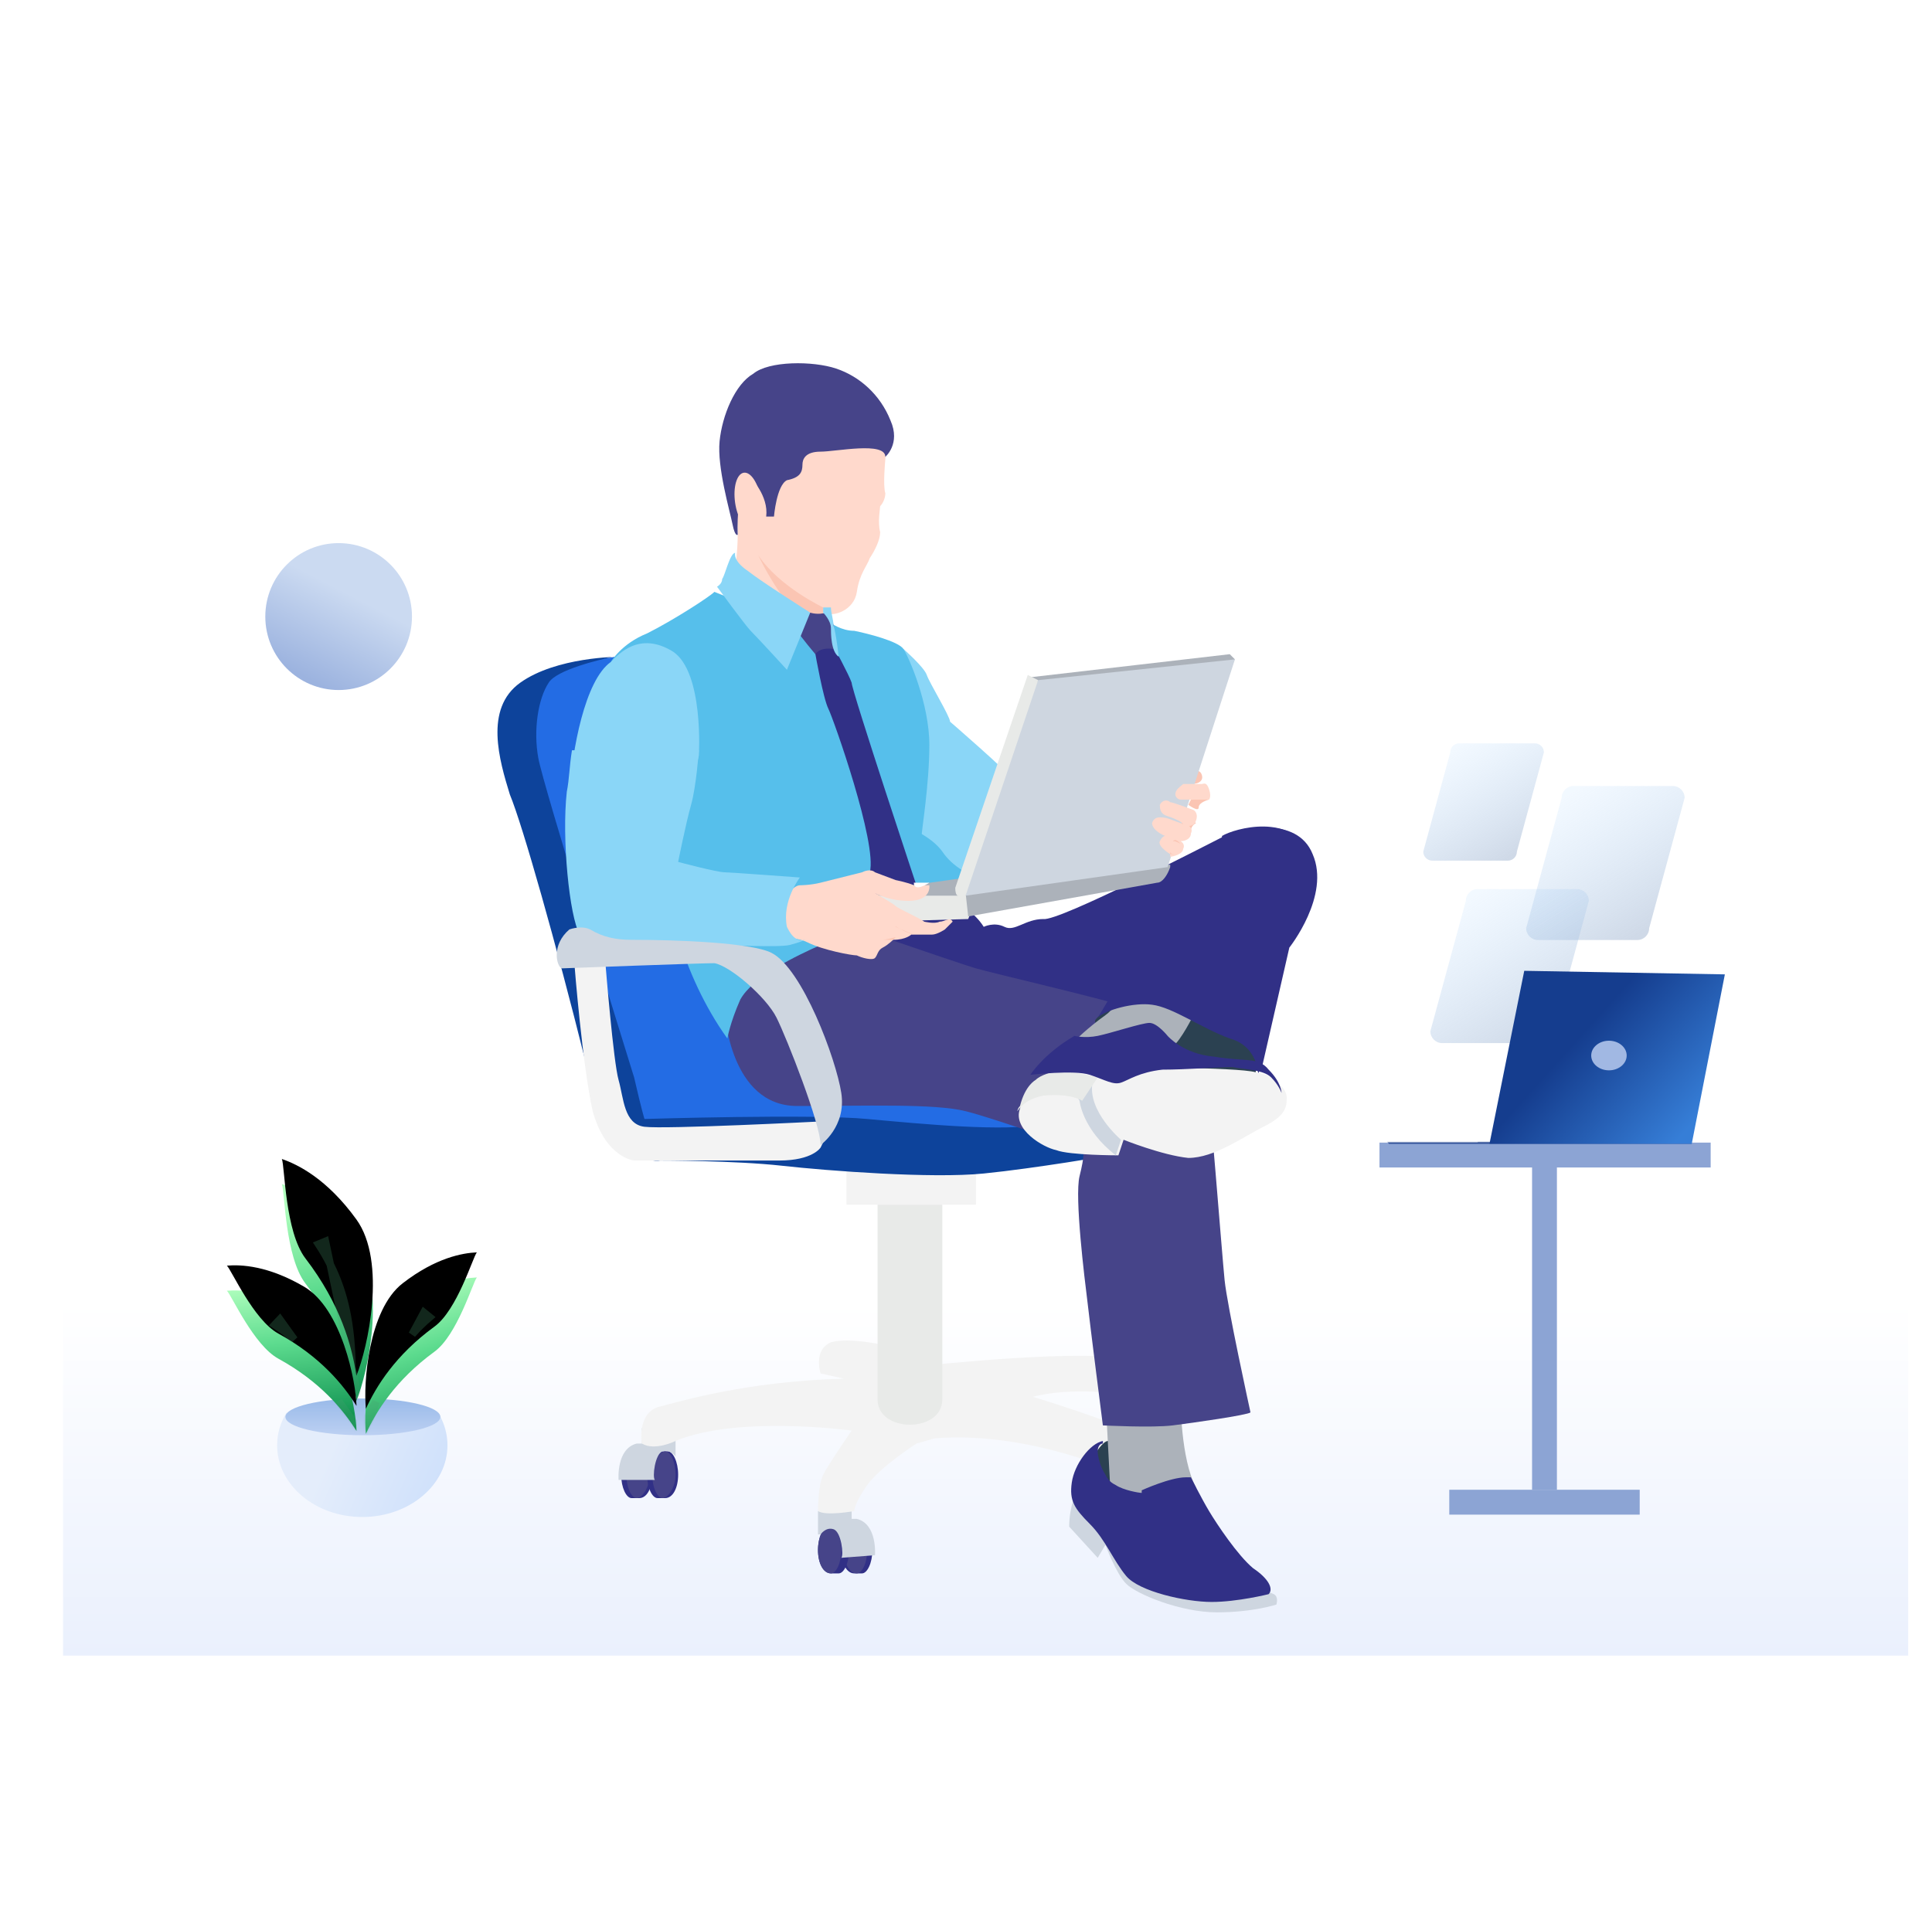 <?xml version="1.0" encoding="UTF-8"?>
<svg width="1001px" height="1000px" viewBox="0 0 1001 1000" version="1.1" xmlns="http://www.w3.org/2000/svg" xmlns:xlink="http://www.w3.org/1999/xlink">
    <!-- Generator: Sketch 55.1 (78136) - https://sketchapp.com -->
    <title>编组 155</title>
    <desc>Created with Sketch.</desc>
    <defs>
        <linearGradient x1="50%" y1="0%" x2="50%" y2="100%" id="linearGradient-1">
            <stop stop-color="#FFFFFF" offset="0%"></stop>
            <stop stop-color="#EAF0FD" offset="100%"></stop>
        </linearGradient>
        <linearGradient x1="30.287%" y1="0.77%" x2="85.036%" y2="89.099%" id="linearGradient-2">
            <stop stop-color="#ACD6FF" stop-opacity="0.152" offset="0%"></stop>
            <stop stop-color="#96ACCB" stop-opacity="0.457" offset="100%"></stop>
        </linearGradient>
        <linearGradient x1="30.287%" y1="2.697%" x2="85.036%" y2="87.568%" id="linearGradient-3">
            <stop stop-color="#ACD6FF" stop-opacity="0.152" offset="0%"></stop>
            <stop stop-color="#96ACCB" stop-opacity="0.457" offset="100%"></stop>
        </linearGradient>
        <linearGradient x1="30.287%" y1="1.983%" x2="85.036%" y2="88.135%" id="linearGradient-4">
            <stop stop-color="#ACD6FF" stop-opacity="0.152" offset="0%"></stop>
            <stop stop-color="#96ACCB" stop-opacity="0.457" offset="100%"></stop>
        </linearGradient>
        <polygon id="path-5" points="761.123 220.983 773.992 220.983 773.992 388.095 761.123 388.095"></polygon>
        <polygon id="path-7" points="718.226 388.041 816.89 388.041 816.89 400.935 718.226 400.935"></polygon>
        <polygon id="path-9" points="682.069 208.142 853.659 208.142 853.659 221.036 682.069 221.036"></polygon>
        <linearGradient x1="93.396%" y1="77.308%" x2="36.884%" y2="40.028%" id="linearGradient-11">
            <stop stop-color="#367ED7" offset="0%"></stop>
            <stop stop-color="#153D8E" offset="100%"></stop>
        </linearGradient>
        <polygon id="path-12" points="739.062 208.756 757.07 119.114 861.013 120.956 843.854 208.756"></polygon>
        <linearGradient x1="0%" y1="67.221%" x2="106.166%" y2="55.477%" id="linearGradient-14">
            <stop stop-color="#FDAE6B" offset="0%"></stop>
            <stop stop-color="#FAE539" offset="100%"></stop>
        </linearGradient>
        <linearGradient x1="100%" y1="69.499%" x2="27.934%" y2="50%" id="linearGradient-15">
            <stop stop-color="#CEE0FB" offset="0%"></stop>
            <stop stop-color="#E4EDFB" offset="100%"></stop>
        </linearGradient>
        <path d="M194.851,348.974 C197.617,353.83 199.167,359.271 199.167,365.017 C199.167,385.532 179.412,402.163 155.044,402.163 C130.675,402.163 110.921,385.532 110.921,365.017 C110.921,358.937 112.656,353.197 115.732,348.131 C135.278,351.232 174.184,351.032 194.851,348.974 Z" id="path-16"></path>
        <linearGradient x1="50%" y1="0%" x2="50%" y2="100%" id="linearGradient-18">
            <stop stop-color="#99BAE9" offset="0%"></stop>
            <stop stop-color="#BCD0F2" offset="100%"></stop>
        </linearGradient>
        <path d="M155.35,340.764 C177.519,340.764 195.49,345.025 195.49,350.281 C195.49,355.537 177.519,359.798 155.35,359.798 C133.181,359.798 115.21,355.537 115.21,350.281 C115.21,345.025 133.181,340.764 155.35,340.764 Z" id="path-19"></path>
        <linearGradient x1="46.24%" y1="5.042%" x2="56.82%" y2="100%" id="linearGradient-21">
            <stop stop-color="#B1FFBE" offset="0%"></stop>
            <stop stop-color="#5CDB8E" offset="44.421%"></stop>
            <stop stop-color="#149654" offset="100%"></stop>
        </linearGradient>
        <path d="M151.979,341.992 C149.787,326.794 143.757,304.846 125.628,281.207 C114.949,267.282 114.914,233.372 113.372,229.632 C121.752,232.519 136.805,239.961 151.979,260.946 C167.886,282.943 157.795,327.804 151.979,341.992 Z" id="path-22"></path>
        <filter x="-25.8%" y="-12.6%" width="138.4%" height="124.7%" filterUnits="objectBoundingBox" id="filter-24">
            <feGaussianBlur stdDeviation="8.5" in="SourceAlpha" result="shadowBlurInner1"></feGaussianBlur>
            <feOffset dx="0" dy="-13" in="shadowBlurInner1" result="shadowOffsetInner1"></feOffset>
            <feComposite in="shadowOffsetInner1" in2="SourceAlpha" operator="arithmetic" k2="-1" k3="1" result="shadowInnerInner1"></feComposite>
            <feColorMatrix values="0 0 0 0 0.221   0 0 0 0 0.779   0 0 0 0 0.473  0 0 0 1 0" type="matrix" in="shadowInnerInner1"></feColorMatrix>
        </filter>
        <linearGradient x1="74.443%" y1="-9.302%" x2="84.494%" y2="88.816%" id="linearGradient-25">
            <stop stop-color="#B1FFBE" offset="0%"></stop>
            <stop stop-color="#5CDB8E" offset="44.421%"></stop>
            <stop stop-color="#149654" offset="100%"></stop>
        </linearGradient>
        <path d="M152.047,357.593 C145.275,346.74 133.31,332.032 111.544,320.107 C98.723,313.083 87.319,287.234 84.887,284.901 C92.25,284.282 106.234,284.891 124.854,295.786 C144.373,307.207 151.724,344.815 152.047,357.593 Z" id="path-26"></path>
        <filter x="-20.3%" y="-18.6%" width="140.3%" height="137.3%" filterUnits="objectBoundingBox" id="filter-28">
            <feGaussianBlur stdDeviation="8.5" in="SourceAlpha" result="shadowBlurInner1"></feGaussianBlur>
            <feOffset dx="0" dy="-13" in="shadowBlurInner1" result="shadowOffsetInner1"></feOffset>
            <feComposite in="shadowOffsetInner1" in2="SourceAlpha" operator="arithmetic" k2="-1" k3="1" result="shadowInnerInner1"></feComposite>
            <feColorMatrix values="0 0 0 0 0.221   0 0 0 0 0.779   0 0 0 0 0.473  0 0 0 1 0" type="matrix" in="shadowInnerInner1"></feColorMatrix>
        </filter>
        <linearGradient x1="41.553%" y1="5.042%" x2="65.323%" y2="100%" id="linearGradient-29">
            <stop stop-color="#B1FFBE" offset="0%"></stop>
            <stop stop-color="#5CDB8E" offset="44.421%"></stop>
            <stop stop-color="#149654" offset="100%"></stop>
        </linearGradient>
        <path d="M156.911,359.08 C162.251,347.399 172.264,331.208 192.399,316.521 C204.26,307.87 212.271,280.658 214.391,278.021 C206.976,278.356 193.126,280.769 175.991,294.023 C158.028,307.918 155.577,346.315 156.911,359.08 Z" id="path-30"></path>
        <filter x="-21.1%" y="-16.8%" width="144.7%" height="134.0%" filterUnits="objectBoundingBox" id="filter-32">
            <feGaussianBlur stdDeviation="8.5" in="SourceAlpha" result="shadowBlurInner1"></feGaussianBlur>
            <feOffset dx="0" dy="-13" in="shadowBlurInner1" result="shadowOffsetInner1"></feOffset>
            <feComposite in="shadowOffsetInner1" in2="SourceAlpha" operator="arithmetic" k2="-1" k3="1" result="shadowInnerInner1"></feComposite>
            <feColorMatrix values="0 0 0 0 0.221   0 0 0 0 0.779   0 0 0 0 0.473  0 0 0 1 0" type="matrix" in="shadowInnerInner1"></feColorMatrix>
        </filter>
        <linearGradient x1="72.346%" y1="42.612%" x2="42.909%" y2="99.41%" id="linearGradient-33">
            <stop stop-color="#CBDAF1" offset="0%"></stop>
            <stop stop-color="#9CB3DF" offset="100%"></stop>
        </linearGradient>
        <path d="M142.787,-102.536 C163.771,-102.536 180.782,-85.493 180.782,-64.469 C180.782,-43.445 163.771,-26.402 142.787,-26.402 C121.803,-26.402 104.792,-43.445 104.792,-64.469 C104.792,-85.493 121.803,-102.536 142.787,-102.536 Z" id="path-34"></path>
    </defs>
    <g id="1000个上传" stroke="none" stroke-width="1" fill="none" fill-rule="evenodd">
        <g id="8" transform="translate(-6736, -3540)">
            <g id="编组-155" transform="translate(6736.667, 3540)">
                <rect id="矩形复制-9备份-82" x="0" y="0" width="1000" height="1000"></rect>
                <g id="编组-139" transform="translate(32, 188)">
                    <g id="编组-177" transform="translate(0, 196)">
                        <g id="编组-176">
                            <rect id="floor" fill="url(#linearGradient-1)" x="0" y="291.031" width="956" height="182.969"></rect>
                            <path d="M723.403,1.228 L762.587,1.228 C765.163,1.228 767.251,3.321 767.251,5.904 L753.257,57.337 C753.257,59.92 751.169,62.013 748.592,62.013 L709.408,62.013 C706.832,62.013 704.744,59.92 704.744,57.337 L718.738,5.904 C718.738,3.321 720.826,1.228 723.403,1.228 Z" id="3" fill="url(#linearGradient-2)"></path>
                            <path d="M782.572,23.332 L834.049,23.332 C837.433,23.332 840.177,26.081 840.177,29.472 L821.792,97.01 C821.792,100.401 819.049,103.15 815.664,103.15 L764.187,103.15 C760.803,103.15 758.059,100.401 758.059,97.01 L776.444,29.472 C776.444,26.081 779.187,23.332 782.572,23.332 Z" id="2" fill="url(#linearGradient-3)"></path>
                            <path d="M732.933,76.749 L784.41,76.749 C787.795,76.749 790.539,79.498 790.539,82.889 L772.154,150.427 C772.154,153.818 769.41,156.567 766.026,156.567 L714.549,156.567 C711.164,156.567 708.42,153.818 708.42,150.427 L726.805,82.889 C726.805,79.498 729.549,76.749 732.933,76.749 Z" id="1" fill="url(#linearGradient-4)"></path>
                            <mask id="mask-6" fill="white">
                                <use xlink:href="#path-5"></use>
                            </mask>
                            <use id="Rectangle-3" fill="#8CA4D4" xlink:href="#path-5"></use>
                            <mask id="mask-8" fill="white">
                                <use xlink:href="#path-7"></use>
                            </mask>
                            <use id="Rectangle-2-copy" fill="#8CA4D4" xlink:href="#path-7"></use>
                            <mask id="mask-10" fill="white">
                                <use xlink:href="#path-9"></use>
                            </mask>
                            <use id="Rectangle-2" fill="#8CA4D4" xlink:href="#path-9"></use>
                            <polygon id="front" fill="#123584" mask="url(#mask-10)" points="732.933 208.142 750.942 119.114 854.885 120.956 837.113 208.142"></polygon>
                            <polygon id="bottom" fill="#123584" mask="url(#mask-10)" points="682.069 203.138 843.839 203.138 843.839 208.756 686.972 208.756"></polygon>
                            <mask id="mask-13" fill="white">
                                <use xlink:href="#path-12"></use>
                            </mask>
                            <use id="Shape-9" fill="url(#linearGradient-11)" xlink:href="#path-12"></use>
                            <path d="M800.956,155.339 C806.033,155.339 810.149,158.776 810.149,163.014 C810.149,167.253 806.033,170.689 800.956,170.689 C795.88,170.689 791.764,167.253 791.764,163.014 C791.764,158.776 795.88,155.339 800.956,155.339 Z" id="Ellipse-5" fill="#A1B8E3" mask="url(#mask-13)"></path>
                            <polygon id="Shape-5" fill="url(#linearGradient-14)" mask="url(#mask-13)" points="620.182 135.098 632.948 118.389 674.327 144.331 642.632 107.836 658.039 93.326 696.777 161.479"></polygon>
                            <polygon id="Shape-6" fill="#E1A846" mask="url(#mask-13)" points="632.507 118.829 642.192 117.51 676.087 145.65"></polygon>
                            <polygon id="Shape-7" fill="#E6B052" mask="url(#mask-13)" points="641.752 117.51 643.072 107.836 675.207 144.771"></polygon>
                            <path d="M153.818,386.199 C178.186,386.199 197.941,390.46 197.941,395.716 C197.941,400.972 178.186,405.233 153.818,405.233 C129.449,405.233 109.695,400.972 109.695,395.716 C109.695,390.46 129.449,386.199 153.818,386.199 Z" id="shadow" fill="#BBCFF2" opacity="0.2" mask="url(#mask-13)"></path>
                            <mask id="mask-17" fill="white">
                                <use xlink:href="#path-16"></use>
                            </mask>
                            <use id="Ellipse-2" fill="url(#linearGradient-15)" xlink:href="#path-16"></use>
                            <mask id="mask-20" fill="white">
                                <use xlink:href="#path-19"></use>
                            </mask>
                            <use id="Ellipse-1" fill="url(#linearGradient-18)" xlink:href="#path-19"></use>
                            <mask id="mask-23" fill="white">
                                <use xlink:href="#path-22"></use>
                            </mask>
                            <g id="Shape-2">
                                <use fill="url(#linearGradient-21)" fill-rule="evenodd" xlink:href="#path-22"></use>
                                <use fill="black" fill-opacity="1" filter="url(#filter-24)" xlink:href="#path-22"></use>
                            </g>
                            <path d="M149.715,324.712 L138.445,271.278 C145.912,286.19 149.375,302.673 149.715,324.712 Z M138.445,271.278 L135.922,259.315 L132.383,260.787 C134.641,264.23 136.658,267.709 138.445,271.278 Z M149.715,324.712 C149.798,330.092 149.695,335.804 149.419,341.904 L153.275,341.59 L149.715,324.712 Z" id="Shape-3" stroke="#489C71" stroke-width="3.9" fill-opacity="0" fill="#000000" opacity="0.5" style="mix-blend-mode: multiply;" mask="url(#mask-23)"></path>
                            <mask id="mask-27" fill="white">
                                <use xlink:href="#path-26"></use>
                            </mask>
                            <g id="Shape-2">
                                <use fill="url(#linearGradient-25)" fill-rule="evenodd" xlink:href="#path-26"></use>
                                <use fill="black" fill-opacity="1" filter="url(#filter-28)" xlink:href="#path-26"></use>
                            </g>
                            <path d="M119.82,310.211 L112.317,299.759 L109.672,302.533 C113.313,304.893 116.676,307.427 119.82,310.211 Z M142.728,342.124 C145.114,347.067 147.438,352.5 149.761,358.503 L153.164,356.662 L142.728,342.124 Z" id="Shape-3" stroke="#489C71" stroke-width="3.9" fill-opacity="0" fill="#000000" opacity="0.5" style="mix-blend-mode: multiply;" mask="url(#mask-27)"></path>
                            <mask id="mask-31" fill="white">
                                <use xlink:href="#path-30"></use>
                            </mask>
                            <g id="Shape-2">
                                <use fill="url(#linearGradient-29)" fill-rule="evenodd" xlink:href="#path-30"></use>
                                <use fill="black" fill-opacity="1" filter="url(#filter-32)" xlink:href="#path-30"></use>
                            </g>
                            <path d="M180.873,307.503 C183.63,304.346 186.635,301.407 189.936,298.604 L186.956,296.194 L180.873,307.503 Z M162.104,342.396 L153.641,358.131 L157.252,359.518 C158.779,353.279 160.38,347.601 162.104,342.396 Z" id="Shape-3" stroke="#489C71" stroke-width="3.9" fill-opacity="0" fill="#000000" opacity="0.5" style="mix-blend-mode: multiply;" mask="url(#mask-31)"></path>
                            <mask id="mask-35" fill="white">
                                <use xlink:href="#path-34"></use>
                            </mask>
                            <use id="Ellipse-4" fill="url(#linearGradient-33)" xlink:href="#path-34"></use>
                            <path d="M147.282,-64.558 L152.04,-49.376 L158.521,-53.297 L147.282,-64.558 Z M147.151,-64.689 L146.011,-65.831 L147.151,-63.076 L147.151,-64.689 Z M147.151,-64.978 L147.151,-90.466 L139.529,-89.3 L147.151,-64.978 Z" id="Shape-8" stroke="#FFFFFF" stroke-width="7.8" mask="url(#mask-35)"></path>
                        </g>
                    </g>
                    <g id="289" transform="translate(225, 0)" fill-rule="nonzero">
                        <ellipse id="椭圆形" fill="#56BFEB" cx="220.078" cy="257.352" rx="33.605" ry="29.695"></ellipse>
                        <g id="编组">
                            <g transform="translate(165.389, 592.405)" id="路径">
                                <g transform="translate(12.689, 10.228)">
                                    <path d="M6.857,24.76 C2.832,24.76 0.148,19.377 0.148,12.649 C0.148,5.92 2.832,0.538 5.515,0.538 L9.541,0.538 C13.566,0.538 16.25,5.92 16.25,12.649 C16.25,19.377 13.566,24.76 10.882,24.76 L6.857,24.76 Z" fill="#313086"></path>
                                    <path d="M13.566,12.649 C13.566,19.377 10.882,24.76 8.199,24.76 C4.173,24.76 1.49,19.377 1.49,12.649 C1.49,5.92 4.173,0.538 6.857,0.538 C9.541,0.538 13.566,5.92 13.566,12.649 Z" fill="#464489"></path>
                                </g>
                                <g transform="translate(0, 10.228)">
                                    <path d="M7.47,24.76 C3.444,24.76 0.761,19.377 0.761,12.649 C0.761,5.92 3.444,0.538 6.128,0.538 L10.153,0.538 C14.179,0.538 16.862,5.92 16.862,12.649 C16.862,19.377 14.179,24.76 11.495,24.76 L7.47,24.76 Z" fill="#313086"></path>
                                    <path d="M12.837,12.649 C12.837,19.377 10.153,24.76 7.47,24.76 C3.444,24.76 0.761,19.377 0.761,12.649 C0.761,5.92 3.444,0.538 6.128,0.538 C10.153,0.538 12.837,5.92 12.837,12.649 Z" fill="#464489"></path>
                                </g>
                                <path d="M2.103,14.802 C2.103,14.802 4.786,10.765 8.812,12.111 C12.837,13.457 14.179,25.568 12.837,26.914 L30.28,25.568 C30.28,25.568 31.622,9.42 20.888,6.728 L18.204,6.728 L18.204,0 L0.761,2.691 L0.761,14.802 L2.103,14.802 Z" fill="#CED6E0"></path>
                            </g>
                            <g transform="translate(62.42, 552.035)" id="路径">
                                <g transform="translate(1.754, 11.689)">
                                    <path d="M9.393,24.644 C13.418,24.644 16.102,19.262 16.102,12.533 C16.102,5.805 13.418,0.422 10.734,0.422 L6.709,0.422 C2.684,0.422 0,5.805 0,12.533 C0,19.262 2.684,24.644 5.367,24.644 L9.393,24.644 Z" fill="#313086"></path>
                                    <path d="M2.684,12.533 C2.684,19.262 5.367,24.644 8.051,24.644 C10.734,24.644 14.76,19.262 14.76,12.533 C14.76,5.805 12.076,0.422 9.393,0.422 C6.709,0.422 4.025,5.805 2.684,12.533 Z" fill="#464489"></path>
                                </g>
                                <g transform="translate(15.172, 11.689)">
                                    <path d="M9.393,24.644 C13.418,24.644 16.102,19.262 16.102,12.533 C16.102,5.805 13.418,0.422 10.734,0.422 L6.709,0.422 C2.684,0.422 0,5.805 0,12.533 C0,19.262 2.684,24.644 5.367,24.644 L9.393,24.644 Z" fill="#313086"></path>
                                    <path d="M2.684,12.533 C2.684,19.262 5.367,24.644 8.051,24.644 C10.734,24.644 14.76,19.262 14.76,12.533 C14.76,5.805 12.076,0.422 9.393,0.422 C6.709,0.422 2.684,5.805 2.684,12.533 Z" fill="#464489"></path>
                                </g>
                                <path d="M29.932,14.802 C29.932,14.802 27.248,10.765 23.223,12.111 C19.197,13.457 17.856,25.568 19.197,26.914 L0.412,26.914 C0.412,26.914 -0.929,10.765 9.805,8.074 L12.488,8.074 L12.488,0 L29.932,2.691 L29.932,14.802 Z" fill="#CED6E0"></path>
                            </g>
                            <g>
                                <path d="M217.138,560.109 C217.138,560.109 198.353,572.22 191.644,581.64 C184.935,591.059 184.935,595.096 184.935,595.096 C184.935,595.096 170.175,597.788 166.15,595.096 C166.15,595.096 166.15,581.64 168.834,576.257 C171.517,570.874 183.593,553.38 183.593,553.38 C183.593,553.38 124.554,545.306 92.351,558.763 C92.351,558.763 81.617,564.146 74.908,560.109 C74.908,560.109 72.224,545.306 82.959,541.269 C93.693,538.578 128.58,527.812 179.568,526.467 L167.492,523.775 C167.492,523.775 163.466,511.664 172.859,507.627 C182.252,504.936 199.695,508.973 199.695,508.973 L221.164,519.738 C221.164,519.738 309.722,510.319 325.823,517.047 L324.482,534.541 C324.482,534.541 297.646,530.504 277.519,535.887 C277.519,535.887 321.798,549.343 328.507,554.726 L324.482,576.257 C324.482,576.257 276.177,553.38 226.531,557.417 L217.138,560.109 Z" id="路径" fill="#F3F3F3"></path>
                                <path d="M309.722,577.603 L309.722,565.491 C309.722,565.491 313.747,558.763 316.431,558.763 C319.114,558.763 321.798,561.454 321.798,561.454 L323.14,588.368 L309.722,577.603 Z" id="路径" fill="#2B4151"></path>
                                <rect id="矩形" fill="#F3F3F3" x="180.91" y="413.43" width="67.09" height="22.877"></rect>
                                <path d="M230.556,436.306 L197.011,436.306 L197.011,537.232 C197.011,554.726 230.556,554.726 230.556,537.232 L230.556,436.306 Z" id="路径" fill="#E8EAE8"></path>
                                <path d="M317.773,587.022 L315.089,535.887 L354.001,537.232 C354.001,537.232 354.001,568.183 362.052,582.985 C368.761,597.788 362.052,582.985 362.052,582.985 L352.659,589.714 L317.773,587.022 Z" id="路径" fill="#ACB2BA"></path>
                                <path d="M72.224,398.627 C72.224,398.627 107.111,356.911 135.289,346.146 C163.466,335.381 213.113,329.998 213.113,329.998 L292.279,362.294 L288.253,408.047 L72.224,401.319" id="路径" fill="#236CE4"></path>
                                <path d="M42.705,155.06 L61.49,152.368 L108.453,204.85 L144.681,356.911 C144.681,356.911 100.402,371.714 89.668,385.171 C78.933,398.627 70.883,399.973 70.883,399.973 C70.883,399.973 9.16,210.233 10.502,194.084 C11.844,177.936 22.578,161.788 42.705,155.06 Z" id="路径" fill="#236CE4"></path>
                                <path d="M62.832,152.368 C62.832,152.368 61.49,152.368 60.148,152.368 C53.439,153.714 30.629,159.097 26.604,165.825 C21.236,173.899 18.553,190.047 21.236,204.85 C23.92,219.652 65.516,352.874 70.883,370.368 C74.908,387.862 76.25,391.899 76.25,391.899 C76.25,391.899 163.466,389.208 191.644,391.899 C221.164,394.59 262.759,398.627 282.886,394.59 C303.013,390.553 317.773,395.936 317.773,395.936 L317.773,410.738 C317.773,410.738 278.861,417.467 252.025,420.158 C225.189,422.85 171.517,418.813 147.365,416.121 C123.213,413.43 84.301,413.43 84.301,413.43 C84.301,413.43 60.148,418.813 45.389,360.948 C30.629,301.739 13.186,239.837 6.477,223.689 C1.109,206.195 -6.941,179.282 11.844,165.825 C30.629,152.368 62.832,152.368 62.832,152.368 Z" id="路径" fill="#0D439B"></path>
                                <path d="M304.355,585.677 L300.329,584.331 C300.329,584.331 296.304,592.405 296.304,603.17 L311.064,619.319 L315.089,612.59 C315.089,612.59 320.456,627.393 325.823,632.775 C331.191,638.158 354.001,647.578 372.786,647.578 C391.571,647.578 403.647,643.541 403.647,643.541 C403.647,643.541 404.989,639.504 402.306,638.158 C399.622,636.812 354.001,619.319 354.001,619.319 L304.355,585.677 Z" id="路径" fill="#CED6E0"></path>
                                <path d="M222.505,274.825 C222.505,274.825 242.632,277.516 252.025,292.319 C252.025,292.319 257.392,289.628 262.759,292.319 C268.126,295.01 273.494,288.282 282.886,288.282 C290.937,289.628 368.761,249.257 376.812,245.22 C384.862,241.183 414.382,234.455 422.433,254.64 C431.825,276.171 410.356,303.084 410.356,303.084 L395.597,367.677 C395.597,367.677 395.597,352.874 380.837,348.837 C366.077,344.8 351.318,332.689 340.583,331.344 C329.849,329.998 312.406,335.381 311.064,339.418 C311.064,339.418 319.114,327.306 323.14,321.924 C327.165,316.541 329.849,311.158 329.849,311.158 C329.849,311.158 317.707,336.516 309.656,333.825 C301.606,331.133 183.593,304.43 183.593,304.43 L222.505,274.825 Z" id="路径" fill="#313086"></path>
                                <path d="M117.845,336.726 C117.845,336.726 120.529,385.171 155.416,385.171 C190.302,385.171 226.531,383.825 242.632,387.862 C258.734,391.899 298.988,406.701 301.671,406.701 C304.355,406.701 304.355,410.738 301.671,421.504 C298.988,432.269 304.355,475.331 305.697,486.096 C307.038,498.208 313.747,550.689 313.747,550.689 C313.747,550.689 339.241,552.035 349.976,550.689 C360.71,549.343 388.888,545.306 390.23,543.961 C390.23,543.961 378.153,488.788 376.812,475.331 C375.47,461.874 368.761,375.751 367.419,367.677 C366.077,359.603 344.609,339.418 327.165,334.035 C309.722,328.652 257.392,316.541 247.999,313.85 C238.607,311.158 168.834,286.936 168.834,286.936 C168.834,286.936 135.289,290.973 117.845,336.726 Z" id="路径" fill="#464489"></path>
                                <path d="M317.773,335.381 C317.773,335.381 312.406,336.726 309.722,340.763 C307.038,346.146 387.546,405.356 392.913,367.677 C398.28,329.998 398.28,329.998 398.28,329.998 L317.773,335.381 Z" id="路径" fill="#2B4151"></path>
                                <path d="M360.71,338.072 C360.71,338.072 354.001,351.529 349.976,354.22 C345.95,356.911 349.976,352.874 349.976,352.874 L298.988,351.529 C298.988,351.529 305.697,344.8 315.089,338.072 C324.482,331.344 329.849,312.504 329.849,312.504 L360.71,338.072 Z" id="路径" fill="#ACB2BA"></path>
                                <path d="M359.368,211.578 C359.368,211.578 363.394,210.233 364.735,212.924 C366.077,215.615 364.735,218.307 359.368,218.307 C355.343,218.307 359.368,211.578 359.368,211.578 Z" id="路径" fill="#FBC5B3"></path>
                                <path d="M362.052,238.492 C362.052,238.492 359.368,239.837 359.368,242.529 C359.368,245.22 351.318,239.837 351.318,239.837 L354.001,234.455 L362.052,238.492 Z" id="路径" fill="#FBC5B3"></path>
                                <path d="M366.077,225.035 L368.761,226.381 C368.761,226.381 363.394,227.726 363.394,230.418 C363.394,233.109 358.027,229.072 358.027,229.072 L359.368,226.381 L366.077,225.035 Z" id="路径" fill="#FBC5B3"></path>
                                <path d="M210.429,148.331 C210.429,148.331 221.164,157.751 222.505,161.788 C223.847,165.825 234.582,183.319 234.582,186.01 C234.582,186.01 264.101,211.578 266.785,215.615 C269.468,219.652 307.038,238.492 307.038,238.492 L268.126,272.134 C268.126,272.134 241.29,269.442 230.556,253.294 C219.822,238.492 187.619,233.109 187.619,233.109 L210.429,148.331 Z" id="路径" fill="#8AD6F7"></path>
                                <path d="M58.807,155.06 C58.807,155.06 69.541,138.912 95.035,140.257 C120.529,141.603 105.769,203.504 105.769,203.504 C105.769,203.504 104.428,222.344 101.744,231.763 C99.06,241.183 95.035,261.368 95.035,261.368 C95.035,261.368 115.162,266.751 119.187,266.751 C123.213,266.751 158.099,269.442 158.099,269.442 C158.099,269.442 148.707,281.553 151.39,295.01 C151.39,295.01 155.416,300.393 159.441,300.393 C164.808,300.393 160.783,300.393 160.783,300.393 C160.783,300.393 158.099,301.739 152.732,303.084 C147.365,304.43 119.187,303.084 119.187,303.084 C119.187,303.084 81.617,307.121 74.908,307.121 C68.199,307.121 62.832,308.467 58.807,308.467 C53.439,308.467 49.414,307.121 44.047,297.702 C38.68,288.282 34.654,247.912 37.338,223.689 C38.68,200.813 45.389,164.479 58.807,155.06 Z" id="路径" fill="#8AD6F7"></path>
                                <path d="M123.213,107.961 C123.213,107.961 124.554,97.196 124.554,89.122 C124.554,82.393 123.213,51.443 123.213,51.443 L163.466,27.22 L202.378,31.257 L201.037,50.097 C201.037,50.097 199.695,63.554 201.037,67.591 C201.037,70.282 199.695,72.973 198.353,74.319 C198.353,75.665 197.011,82.393 198.353,87.776 C198.353,91.813 195.669,97.196 192.986,101.233 C191.644,105.27 187.619,109.307 186.277,118.726 C184.935,128.146 174.201,132.183 168.834,129.492 L168.834,159.097 L144.681,133.529 L123.213,107.961 Z" id="路径" fill="#FFD9CC"></path>
                                <path d="M152.732,134.875 L172.859,134.875 C172.859,134.875 178.226,138.912 184.935,138.912 C191.644,140.257 207.746,144.294 210.429,148.331 C213.113,152.368 223.847,176.591 223.847,198.121 C223.847,218.307 219.822,242.529 219.822,245.22 C218.48,247.912 230.556,257.331 229.214,272.134 C229.214,272.134 179.568,295.01 167.492,301.739 C155.416,307.121 132.605,317.887 125.896,329.998 C120.529,342.109 119.187,350.183 119.187,350.183 C95.035,316.541 85.642,273.479 89.668,262.714 C93.693,253.294 104.428,203.504 104.428,203.504 C104.428,203.504 107.111,160.442 91.01,149.677 C73.566,138.912 62.832,151.023 58.807,155.06 C58.807,155.06 64.174,145.64 77.592,140.257 C91.01,133.529 109.795,121.418 112.478,118.726 L152.732,134.875 Z" id="路径" fill="#56BFEB"></path>
                                <path d="M162.125,144.294 L164.808,151.023 C164.808,151.023 168.834,173.899 171.517,179.282 C174.201,184.665 197.011,249.257 192.986,264.06 C187.619,278.862 187.619,278.862 187.619,278.862 L218.48,274.825 C218.48,274.825 183.593,169.862 183.593,165.825 C182.252,161.788 174.201,146.986 174.201,146.986 L171.517,144.294 L162.125,144.294 Z" id="路径" fill="#313086"></path>
                                <g transform="translate(195.141, 259.638)" id="路径">
                                    <polygon fill="#E8EAE8" points="48.833 28.643 1.87 29.989 1.87 16.532 31.39 11.15 54.2 15.187"></polygon>
                                    <polygon fill="#ACB2BA" points="1.87 16.532 46.149 16.532 152.151 0.384 95.796 0.384 0.529 13.841"></polygon>
                                    <path d="M146.784,9.804 L48.833,27.298 L47.491,15.187 L153.493,0.384 L153.493,1.73 C152.151,5.767 149.468,9.804 146.784,9.804 Z" fill="#ACB2BA"></path>
                                </g>
                                <g transform="translate(134.908, 262.561)" id="路径">
                                    <path d="M21.849,8.227 C21.849,8.227 27.216,8.227 32.583,6.882 C37.951,5.536 48.685,2.845 48.685,2.845 L54.052,1.499 C56.736,0.153 59.419,0.153 60.761,1.499 L71.495,5.536 C71.495,5.536 78.204,6.882 80.888,8.227 L88.939,8.227 C88.939,8.227 90.281,16.302 78.204,16.302 C67.47,16.302 60.761,12.265 60.761,12.265 C60.761,12.265 70.154,17.647 71.495,18.993 C72.837,20.339 84.913,25.721 86.255,27.067 C86.255,27.067 91.622,28.413 94.306,27.067 C96.99,27.067 99.673,24.376 101.015,27.067 L96.99,31.104 C96.99,31.104 92.964,33.795 90.281,33.795 C87.597,33.795 79.546,33.795 79.546,33.795 C79.546,33.795 76.863,36.487 70.154,36.487 C70.154,36.487 67.47,39.178 64.787,40.524 C62.103,41.869 62.103,44.561 60.761,45.906 C59.419,47.252 54.052,45.906 51.369,44.561 C48.685,44.561 33.925,41.869 25.875,37.832 C17.824,33.795 0.38,35.141 0.38,35.141 C0.38,35.141 15.14,8.227 21.849,8.227 Z" fill="#FFD9CC"></path>
                                    <g transform="translate(60.962, 24.722)" fill="#FBC5B3">
                                        <path d="M19.926,9.073 C19.926,9.073 19.926,9.073 19.926,9.073 C14.559,7.728 9.192,3.691 10.534,5.036 C13.217,6.382 19.926,9.073 19.926,9.073 Z"></path>
                                        <path d="M10.534,10.419 C10.534,10.419 10.534,10.419 9.192,11.765 C6.508,11.765 3.825,11.765 3.825,11.765 C5.167,11.765 10.534,10.419 10.534,10.419 Z"></path>
                                    </g>
                                    <path d="M88.939,6.882 C88.939,6.882 80.888,12.265 80.888,6.882 L88.939,6.882 Z" fill="#FFFFFF"></path>
                                </g>
                                <path d="M135.289,99.887 C135.289,99.887 147.365,126.801 168.834,144.294 L168.834,126.801 C168.834,126.801 146.023,116.035 135.289,99.887 Z" id="路径" fill="#FBC5B3"></path>
                                <path d="M162.125,129.492 C162.125,129.492 166.15,130.838 170.175,129.492 C172.859,128.146 174.201,136.22 174.201,136.22 C174.201,136.22 174.201,145.64 174.201,148.331 C174.201,148.331 167.492,146.986 164.808,151.023 C164.808,151.023 156.757,141.603 155.416,138.912 C152.732,134.875 162.125,129.492 162.125,129.492 Z" id="路径" fill="#464489"></path>
                                <path d="M176.884,152.368 C172.859,149.677 172.859,140.257 172.859,137.566 C172.859,133.529 168.834,129.492 168.834,129.492 L168.834,126.801 C170.175,126.801 171.517,126.801 172.859,126.801 C172.859,129.492 174.201,133.529 174.201,136.22 C175.543,140.257 176.884,152.368 176.884,152.368 Z" id="路径" fill="#8AD6F7"></path>
                                <path d="M124.554,89.122 C124.554,89.122 123.213,64.899 131.263,59.517 C131.263,59.517 140.656,68.936 139.314,79.702 L143.34,79.702 C143.34,79.702 144.681,63.554 150.049,60.862 C156.757,59.517 158.099,56.825 158.099,52.788 C158.099,50.097 159.441,46.06 167.492,46.06 C175.543,46.06 201.037,40.677 201.037,48.751 C201.037,48.751 209.087,42.023 203.72,29.912 C198.353,16.455 187.619,7.035 175.543,2.998 C163.466,-1.039 140.656,-1.039 132.605,5.69 C123.213,11.072 116.504,27.22 115.162,40.677 C113.82,54.134 120.529,77.01 121.871,83.739 C123.213,90.467 124.554,89.122 124.554,89.122 Z" id="路径" fill="#464489"></path>
                                <ellipse id="椭圆形" fill="#FFD9CC" transform="translate(129.855, 71.623) rotate(-8.257) translate(-129.855, -71.623) " cx="129.855" cy="71.623" rx="6.709" ry="14.801"></ellipse>
                                <path d="M123.213,98.541 C123.213,98.541 121.871,102.578 129.922,107.961 C136.631,113.344 162.125,129.492 162.125,129.492 L150.049,159.097 C150.049,159.097 135.289,142.949 131.263,138.912 C128.58,136.22 113.82,116.035 113.82,116.035 C113.82,116.035 116.504,114.689 116.504,111.998 C117.845,110.652 120.529,98.541 123.213,98.541 Z" id="路径" fill="#8AD6F7"></path>
                                <path d="M159.441,299.047 C159.441,299.047 156.757,300.393 151.39,301.739 C146.023,303.084 117.845,301.739 117.845,301.739 C117.845,301.739 80.275,305.776 73.566,305.776 C66.857,305.776 61.49,307.121 57.465,307.121 C52.098,307.121 48.072,305.776 42.705,296.356 C37.338,286.936 33.312,246.566 35.996,222.344 C37.338,215.615 37.338,208.887 38.68,200.813 L104.428,200.813 C104.428,200.813 103.086,219.652 100.402,229.072 C97.719,238.492 93.693,258.677 93.693,258.677 C93.693,258.677 113.82,264.06 117.845,264.06 C120.529,264.06 156.757,266.751 156.757,266.751 C156.757,266.751 147.365,278.862 150.049,292.319 C151.39,295.01 154.074,300.393 159.441,299.047 C164.808,299.047 159.441,299.047 159.441,299.047 Z" id="路径" fill="#8AD6F7"></path>
                                <g transform="translate(236.853, 150.523)" id="路径">
                                    <polygon fill="#ACB2BA" points="142.642 5.882 145.326 3.191 142.642 0.5 37.983 12.611 46.033 23.376"></polygon>
                                    <polygon fill="#CED6E0" points="5.78 117.574 5.78 125.648 110.439 110.845 145.326 3.191 43.35 13.956 23.223 58.364"></polygon>
                                    <path d="M5.78,125.648 L43.35,13.956 L37.983,11.265 L0.412,121.611 C0.412,125.648 1.754,126.993 5.78,125.648 Z" fill="#E8EAE8"></path>
                                </g>
                                <path d="M348.634,255.986 L348.634,254.64 C348.634,254.64 341.925,250.603 343.267,247.912 C344.609,245.22 345.95,245.22 345.95,245.22 C345.95,245.22 339.241,242.529 339.241,238.492 C340.583,234.455 344.609,235.8 345.95,235.8 C347.292,235.8 356.685,239.837 358.027,239.837 C358.027,239.837 360.71,241.183 359.368,243.874 C359.368,246.566 356.685,247.912 354.001,247.912 C354.001,247.912 356.685,249.257 355.343,251.949 C355.343,254.64 349.976,255.986 348.634,255.986 Z" id="路径" fill="#FFD9CC"></path>
                                <path d="M352.659,254.64 C351.318,254.64 349.976,254.64 348.634,254.64 L348.634,253.294 C348.634,254.64 349.976,254.64 352.659,254.64 Z" id="路径" fill="#FBC5B3"></path>
                                <path d="M354.001,249.257 C354.001,249.257 354.001,249.257 354.001,249.257 C354.001,247.912 354.001,247.912 354.001,249.257 C351.318,247.912 351.318,247.912 349.976,247.912 C348.634,247.912 348.634,246.566 347.292,246.566 C347.292,246.566 347.292,246.566 345.95,246.566 C345.95,246.566 345.95,246.566 345.95,246.566 C345.95,246.566 345.95,246.566 345.95,246.566 C345.95,246.566 345.95,246.566 347.292,246.566 C348.634,246.566 348.634,247.912 349.976,247.912 C351.318,246.566 352.659,247.912 354.001,249.257 C354.001,247.912 354.001,247.912 354.001,249.257 C354.001,249.257 354.001,249.257 354.001,249.257 Z" id="路径" fill="#FBC5B3"></path>
                                <path d="M345.95,234.455 C343.267,233.109 343.267,230.418 343.267,229.072 C343.267,229.072 343.267,229.072 343.267,229.072 C344.609,226.381 347.292,226.381 348.634,227.726 C349.976,227.726 360.71,231.763 360.71,231.763 C360.71,231.763 363.394,233.109 362.052,237.146 C360.71,241.183 356.685,239.837 355.343,239.837 C356.685,238.492 349.976,235.8 345.95,234.455 Z" id="路径" fill="#FFD9CC"></path>
                                <path d="M351.318,223.689 C351.318,225.035 352.659,226.381 354.001,226.381 C355.343,226.381 356.685,226.381 359.368,226.381 C366.077,226.381 368.761,226.381 368.761,226.381 C368.761,226.381 370.103,225.035 368.761,220.998 C367.419,216.961 366.077,218.307 364.735,218.307 C363.394,218.307 356.685,218.307 355.343,218.307 C355.343,218.307 355.343,218.307 355.343,218.307 C354.001,219.652 351.318,220.998 351.318,223.689 Z" id="路径" fill="#FFD9CC"></path>
                                <path d="M421.091,254.64 C411.698,233.109 382.179,241.183 375.47,245.22 C375.47,245.22 375.47,245.22 375.47,245.22 C375.47,246.566 375.47,247.912 374.128,247.912 C360.71,269.442 341.925,284.245 320.456,295.01 L320.456,321.924 C324.482,317.887 328.507,312.504 328.507,312.504 C328.507,312.504 325.823,317.887 321.798,323.269 C317.773,327.306 313.747,335.381 311.064,339.418 C315.089,335.381 329.849,331.344 339.241,332.689 C349.976,334.035 364.735,344.8 379.495,350.183 C394.255,354.22 394.255,369.022 394.255,369.022 L409.015,304.43 C407.673,303.084 429.142,276.171 421.091,254.64 Z" id="路径" fill="#313086"></path>
                                <path d="M278.861,373.06 C278.861,373.06 273.494,375.751 270.81,386.516 C266.785,397.282 282.886,406.701 289.595,408.047 C296.304,410.738 321.798,410.738 321.798,410.738 L324.482,402.664 C324.482,402.664 344.609,410.738 358.027,412.084 C371.444,412.084 386.204,401.319 396.939,395.936 C407.673,390.553 409.015,386.516 409.015,381.134 C409.015,375.751 403.647,373.06 403.647,373.06 C403.647,373.06 402.306,369.022 392.913,367.677 C383.521,364.985 319.114,364.985 319.114,364.985 C319.114,364.985 288.253,363.64 278.861,373.06 Z" id="路径" fill="#F3F3F3"></path>
                                <path d="M297.646,375.751 L301.671,382.479 C301.671,382.479 303.013,397.282 320.456,410.738 L323.14,402.664 C323.14,402.664 305.697,387.862 308.38,373.06" id="路径" fill="#CED6E0"></path>
                                <path d="M269.468,387.862 C272.152,383.825 276.177,381.134 282.886,379.788 C297.646,378.442 303.013,382.479 303.013,382.479 L311.064,370.368 L292.279,366.331 C286.911,367.677 281.544,369.022 278.861,371.714 C278.861,371.714 273.494,374.405 270.81,385.171 C269.468,386.516 269.468,387.862 269.468,387.862 Z" id="路径" fill="#E8EAE8"></path>
                                <path d="M298.988,348.837 C298.988,348.837 304.355,350.183 311.064,348.837 C317.773,347.492 333.874,342.109 337.9,342.109 C341.925,342.109 347.292,348.837 347.292,348.837 C347.292,348.837 355.343,358.257 371.444,359.603 C387.546,362.294 394.255,359.603 399.622,366.331 C406.331,373.06 406.331,378.442 406.331,378.442 C406.331,378.442 404.989,374.405 400.964,370.368 C396.939,366.331 387.546,366.331 380.837,364.985 C374.128,364.985 356.685,366.331 344.609,366.331 C332.532,367.677 327.165,371.714 323.14,373.06 C319.114,374.405 315.089,371.714 307.038,369.022 C298.988,366.331 276.177,369.022 276.177,369.022 C276.177,369.022 282.886,358.257 298.988,348.837 Z" id="路径" fill="#313086"></path>
                                <path d="M399.622,638.158 C399.622,638.158 383.521,642.195 370.103,642.195 C356.685,642.195 332.532,636.812 325.823,628.738 C319.114,620.664 315.089,609.899 307.038,601.825 C298.988,593.751 296.304,589.714 297.646,580.294 C298.988,570.874 307.038,560.109 313.747,558.763 L313.747,560.109 C312.406,560.109 311.064,561.454 311.064,564.146 C311.064,566.837 312.406,572.22 315.089,576.257 C316.431,578.948 317.773,580.294 320.456,581.64 C324.482,584.331 332.532,585.677 333.874,585.677 L333.874,584.331 C333.874,584.331 348.634,577.603 356.685,577.603 C358.027,577.603 358.027,577.603 359.368,577.603 C359.368,577.603 364.735,588.368 368.761,595.096 C372.786,601.825 383.521,617.973 391.571,624.701 C399.622,630.084 402.306,635.467 399.622,638.158 Z" id="路径" fill="#313086"></path>
                                <path d="M171.517,398.627 L167.492,406.701 C167.492,406.701 163.466,413.43 146.023,413.43 C128.58,413.43 70.883,413.43 70.883,413.43 C70.883,413.43 56.123,412.084 49.414,387.862 C44.047,363.64 40.021,312.504 40.021,312.504 L56.123,312.504 C56.123,312.504 60.148,362.294 62.832,371.714 C65.516,381.134 65.516,394.59 76.25,395.936 C86.984,397.282 166.15,393.245 166.15,393.245 L171.517,398.627 Z" id="路径" fill="#F3F3F3"></path>
                                <path d="M33.312,313.85 C33.312,313.85 104.428,311.158 112.478,311.158 C120.529,312.504 139.314,328.652 144.681,339.418 C150.049,350.183 167.492,394.59 167.492,405.356 C167.492,405.356 180.91,395.936 178.226,378.442 C175.543,360.948 158.099,313.85 141.998,305.776 C131.263,300.393 92.351,299.047 69.541,299.047 C61.49,299.047 54.781,297.702 48.072,293.665 C45.389,292.319 41.363,292.319 37.338,293.665 C27.945,301.739 30.629,312.504 33.312,313.85 Z" id="路径" fill="#CED6E0"></path>
                            </g>
                        </g>
                    </g>
                </g>
            </g>
        </g>
    </g>
</svg>